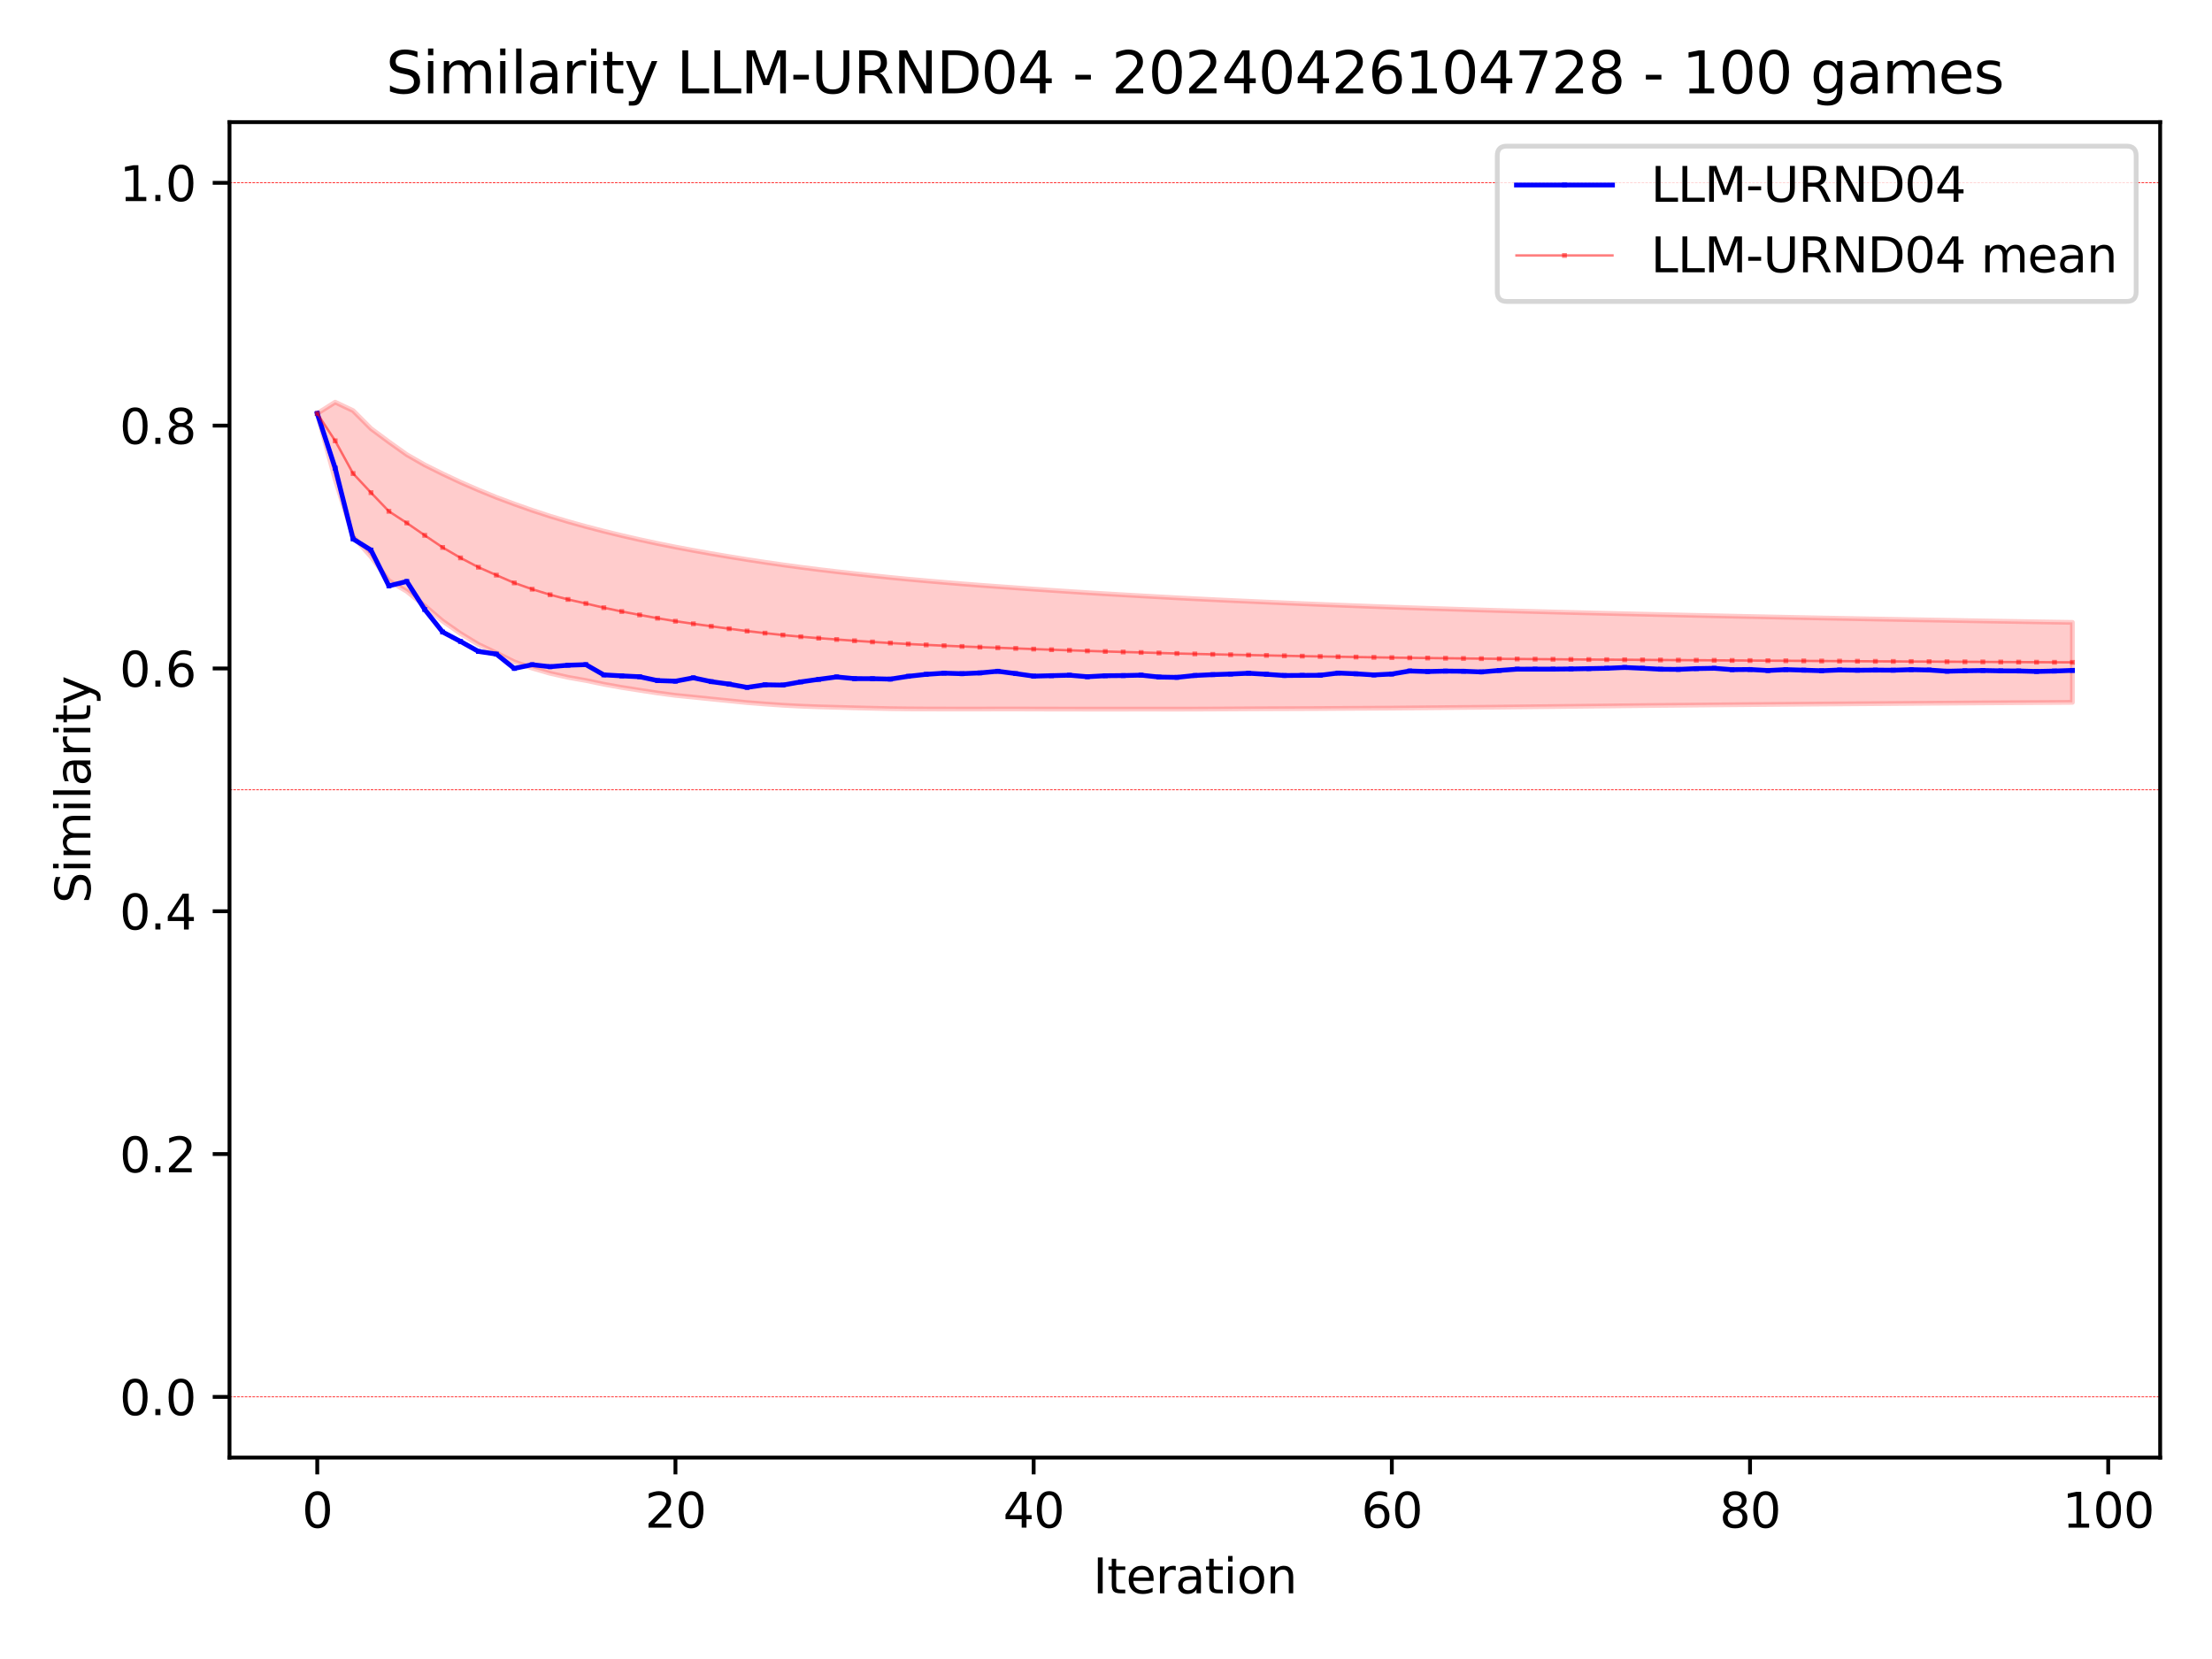 <?xml version="1.0" encoding="utf-8" standalone="no"?>
<!DOCTYPE svg PUBLIC "-//W3C//DTD SVG 1.1//EN"
  "http://www.w3.org/Graphics/SVG/1.1/DTD/svg11.dtd">
<svg xmlns:xlink="http://www.w3.org/1999/xlink" width="460.8pt" height="345.6pt" viewBox="0 0 460.8 345.6" xmlns="http://www.w3.org/2000/svg" version="1.1">
 <defs>
  <style type="text/css">*{stroke-linejoin: round; stroke-linecap: butt}</style>
 </defs>
 <g id="figure_1">
  <g id="patch_1">
   <path d="M 0 345.6 
L 460.8 345.6 
L 460.8 0 
L 0 0 
z
" style="fill: #ffffff"/>
  </g>
  <g id="axes_1">
   <g id="patch_2">
    <path d="M 47.81 303.64 
L 450 303.64 
L 450 25.44 
L 47.81 25.44 
z
" style="fill: #ffffff"/>
   </g>
   <g id="PolyCollection_1">
    <defs>
     <path id="m4ea07ba6bd" d="M 66.091 -259.462 
L 66.091 -259.462 
L 69.822 -261.819 
L 73.553 -260.06 
L 77.284 -256.313 
L 81.015 -253.542 
L 84.746 -250.89 
L 88.477 -248.751 
L 92.208 -246.898 
L 95.938 -245.147 
L 99.669 -243.524 
L 103.4 -241.999 
L 107.131 -240.612 
L 110.862 -239.295 
L 114.593 -238.076 
L 118.324 -236.951 
L 122.055 -235.915 
L 125.786 -234.945 
L 129.517 -234.038 
L 133.247 -233.189 
L 136.978 -232.39 
L 140.709 -231.639 
L 144.44 -230.939 
L 148.171 -230.273 
L 151.902 -229.641 
L 155.633 -229.038 
L 159.364 -228.471 
L 163.095 -227.932 
L 166.825 -227.428 
L 170.556 -226.957 
L 174.287 -226.516 
L 178.018 -226.093 
L 181.749 -225.689 
L 185.48 -225.304 
L 189.211 -224.944 
L 192.942 -224.606 
L 196.673 -224.287 
L 200.403 -223.98 
L 204.134 -223.688 
L 207.865 -223.414 
L 211.596 -223.144 
L 215.327 -222.877 
L 219.058 -222.621 
L 222.789 -222.376 
L 226.52 -222.136 
L 230.251 -221.907 
L 233.981 -221.687 
L 237.712 -221.475 
L 241.443 -221.266 
L 245.174 -221.062 
L 248.905 -220.87 
L 252.636 -220.686 
L 256.367 -220.509 
L 260.098 -220.34 
L 263.829 -220.173 
L 267.559 -220.008 
L 271.29 -219.848 
L 275.021 -219.693 
L 278.752 -219.547 
L 282.483 -219.404 
L 286.214 -219.262 
L 289.945 -219.125 
L 293.676 -219 
L 297.407 -218.876 
L 301.137 -218.757 
L 304.868 -218.64 
L 308.599 -218.525 
L 312.33 -218.415 
L 316.061 -218.312 
L 319.792 -218.211 
L 323.523 -218.112 
L 327.254 -218.016 
L 330.985 -217.923 
L 334.715 -217.832 
L 338.446 -217.746 
L 342.177 -217.659 
L 345.908 -217.573 
L 349.639 -217.488 
L 353.37 -217.406 
L 357.101 -217.326 
L 360.832 -217.246 
L 364.563 -217.167 
L 368.293 -217.088 
L 372.024 -217.012 
L 375.755 -216.936 
L 379.486 -216.861 
L 383.217 -216.789 
L 386.948 -216.717 
L 390.679 -216.647 
L 394.41 -216.579 
L 398.141 -216.512 
L 401.872 -216.446 
L 405.602 -216.379 
L 409.333 -216.314 
L 413.064 -216.25 
L 416.795 -216.187 
L 420.526 -216.125 
L 424.257 -216.063 
L 427.988 -216.003 
L 431.719 -215.945 
L 431.719 -199.291 
L 431.719 -199.291 
L 427.988 -199.267 
L 424.257 -199.244 
L 420.526 -199.222 
L 416.795 -199.199 
L 413.064 -199.176 
L 409.333 -199.151 
L 405.602 -199.126 
L 401.872 -199.103 
L 398.141 -199.076 
L 394.41 -199.047 
L 390.679 -199.02 
L 386.948 -198.992 
L 383.217 -198.964 
L 379.486 -198.936 
L 375.755 -198.909 
L 372.024 -198.88 
L 368.293 -198.849 
L 364.563 -198.82 
L 360.832 -198.788 
L 357.101 -198.756 
L 353.37 -198.719 
L 349.639 -198.682 
L 345.908 -198.648 
L 342.177 -198.612 
L 338.446 -198.573 
L 334.715 -198.531 
L 330.985 -198.49 
L 327.254 -198.451 
L 323.523 -198.411 
L 319.792 -198.372 
L 316.061 -198.332 
L 312.33 -198.292 
L 308.599 -198.256 
L 304.868 -198.226 
L 301.137 -198.192 
L 297.407 -198.158 
L 293.676 -198.125 
L 289.945 -198.089 
L 286.214 -198.067 
L 282.483 -198.049 
L 278.752 -198.026 
L 275.021 -198 
L 271.29 -197.984 
L 267.559 -197.97 
L 263.829 -197.957 
L 260.098 -197.939 
L 256.367 -197.915 
L 252.636 -197.896 
L 248.905 -197.881 
L 245.174 -197.872 
L 241.443 -197.876 
L 237.712 -197.88 
L 233.981 -197.874 
L 230.251 -197.872 
L 226.52 -197.873 
L 222.789 -197.883 
L 219.058 -197.885 
L 215.327 -197.893 
L 211.596 -197.908 
L 207.865 -197.907 
L 204.134 -197.89 
L 200.403 -197.889 
L 196.673 -197.897 
L 192.942 -197.905 
L 189.211 -197.928 
L 185.48 -197.976 
L 181.749 -198.06 
L 178.018 -198.15 
L 174.287 -198.253 
L 170.556 -198.35 
L 166.825 -198.491 
L 163.095 -198.684 
L 159.364 -198.947 
L 155.633 -199.241 
L 151.902 -199.616 
L 148.171 -199.988 
L 144.44 -200.37 
L 140.709 -200.742 
L 136.978 -201.24 
L 133.247 -201.808 
L 129.517 -202.391 
L 125.786 -203.062 
L 122.055 -203.84 
L 118.324 -204.502 
L 114.593 -205.335 
L 110.862 -206.422 
L 107.131 -207.727 
L 103.4 -209.58 
L 99.669 -211.345 
L 95.938 -213.62 
L 92.208 -216.222 
L 88.477 -219.403 
L 84.746 -222.412 
L 81.015 -224.63 
L 77.284 -229.627 
L 73.553 -233.854 
L 69.822 -245.724 
L 66.091 -259.462 
z
" style="stroke: #ff0000; stroke-opacity: 0.2"/>
    </defs>
    <g clip-path="url(#pe55acd01ea)">
     <use xlink:href="#m4ea07ba6bd" x="0" y="345.6" style="fill: #ff0000; fill-opacity: 0.2; stroke: #ff0000; stroke-opacity: 0.2"/>
    </g>
   </g>
   <g id="matplotlib.axis_1">
    <g id="xtick_1">
     <g id="line2d_1">
      <defs>
       <path id="mbb04d477bc" d="M 0 0 
L 0 3.5 
" style="stroke: #000000; stroke-width: 0.8"/>
      </defs>
      <g>
       <use xlink:href="#mbb04d477bc" x="66.091" y="303.64" style="stroke: #000000; stroke-width: 0.8"/>
      </g>
     </g>
     <g id="text_1">
      <!-- 0 -->
      <g transform="translate(62.91 318.238) scale(0.1 -0.1)">
       <defs>
        <path id="DejaVuSans-30" d="M 2034 4250 
Q 1547 4250 1301 3770 
Q 1056 3291 1056 2328 
Q 1056 1369 1301 889 
Q 1547 409 2034 409 
Q 2525 409 2770 889 
Q 3016 1369 3016 2328 
Q 3016 3291 2770 3770 
Q 2525 4250 2034 4250 
z
M 2034 4750 
Q 2819 4750 3233 4129 
Q 3647 3509 3647 2328 
Q 3647 1150 3233 529 
Q 2819 -91 2034 -91 
Q 1250 -91 836 529 
Q 422 1150 422 2328 
Q 422 3509 836 4129 
Q 1250 4750 2034 4750 
z
" transform="scale(0.016)"/>
       </defs>
       <use xlink:href="#DejaVuSans-30"/>
      </g>
     </g>
    </g>
    <g id="xtick_2">
     <g id="line2d_2">
      <g>
       <use xlink:href="#mbb04d477bc" x="140.709" y="303.64" style="stroke: #000000; stroke-width: 0.8"/>
      </g>
     </g>
     <g id="text_2">
      <!-- 20 -->
      <g transform="translate(134.347 318.238) scale(0.1 -0.1)">
       <defs>
        <path id="DejaVuSans-32" d="M 1228 531 
L 3431 531 
L 3431 0 
L 469 0 
L 469 531 
Q 828 903 1448 1529 
Q 2069 2156 2228 2338 
Q 2531 2678 2651 2914 
Q 2772 3150 2772 3378 
Q 2772 3750 2511 3984 
Q 2250 4219 1831 4219 
Q 1534 4219 1204 4116 
Q 875 4013 500 3803 
L 500 4441 
Q 881 4594 1212 4672 
Q 1544 4750 1819 4750 
Q 2544 4750 2975 4387 
Q 3406 4025 3406 3419 
Q 3406 3131 3298 2873 
Q 3191 2616 2906 2266 
Q 2828 2175 2409 1742 
Q 1991 1309 1228 531 
z
" transform="scale(0.016)"/>
       </defs>
       <use xlink:href="#DejaVuSans-32"/>
       <use xlink:href="#DejaVuSans-30" x="63.623"/>
      </g>
     </g>
    </g>
    <g id="xtick_3">
     <g id="line2d_3">
      <g>
       <use xlink:href="#mbb04d477bc" x="215.327" y="303.64" style="stroke: #000000; stroke-width: 0.8"/>
      </g>
     </g>
     <g id="text_3">
      <!-- 40 -->
      <g transform="translate(208.964 318.238) scale(0.1 -0.1)">
       <defs>
        <path id="DejaVuSans-34" d="M 2419 4116 
L 825 1625 
L 2419 1625 
L 2419 4116 
z
M 2253 4666 
L 3047 4666 
L 3047 1625 
L 3713 1625 
L 3713 1100 
L 3047 1100 
L 3047 0 
L 2419 0 
L 2419 1100 
L 313 1100 
L 313 1709 
L 2253 4666 
z
" transform="scale(0.016)"/>
       </defs>
       <use xlink:href="#DejaVuSans-34"/>
       <use xlink:href="#DejaVuSans-30" x="63.623"/>
      </g>
     </g>
    </g>
    <g id="xtick_4">
     <g id="line2d_4">
      <g>
       <use xlink:href="#mbb04d477bc" x="289.945" y="303.64" style="stroke: #000000; stroke-width: 0.8"/>
      </g>
     </g>
     <g id="text_4">
      <!-- 60 -->
      <g transform="translate(283.582 318.238) scale(0.1 -0.1)">
       <defs>
        <path id="DejaVuSans-36" d="M 2113 2584 
Q 1688 2584 1439 2293 
Q 1191 2003 1191 1497 
Q 1191 994 1439 701 
Q 1688 409 2113 409 
Q 2538 409 2786 701 
Q 3034 994 3034 1497 
Q 3034 2003 2786 2293 
Q 2538 2584 2113 2584 
z
M 3366 4563 
L 3366 3988 
Q 3128 4100 2886 4159 
Q 2644 4219 2406 4219 
Q 1781 4219 1451 3797 
Q 1122 3375 1075 2522 
Q 1259 2794 1537 2939 
Q 1816 3084 2150 3084 
Q 2853 3084 3261 2657 
Q 3669 2231 3669 1497 
Q 3669 778 3244 343 
Q 2819 -91 2113 -91 
Q 1303 -91 875 529 
Q 447 1150 447 2328 
Q 447 3434 972 4092 
Q 1497 4750 2381 4750 
Q 2619 4750 2861 4703 
Q 3103 4656 3366 4563 
z
" transform="scale(0.016)"/>
       </defs>
       <use xlink:href="#DejaVuSans-36"/>
       <use xlink:href="#DejaVuSans-30" x="63.623"/>
      </g>
     </g>
    </g>
    <g id="xtick_5">
     <g id="line2d_5">
      <g>
       <use xlink:href="#mbb04d477bc" x="364.563" y="303.64" style="stroke: #000000; stroke-width: 0.8"/>
      </g>
     </g>
     <g id="text_5">
      <!-- 80 -->
      <g transform="translate(358.2 318.238) scale(0.1 -0.1)">
       <defs>
        <path id="DejaVuSans-38" d="M 2034 2216 
Q 1584 2216 1326 1975 
Q 1069 1734 1069 1313 
Q 1069 891 1326 650 
Q 1584 409 2034 409 
Q 2484 409 2743 651 
Q 3003 894 3003 1313 
Q 3003 1734 2745 1975 
Q 2488 2216 2034 2216 
z
M 1403 2484 
Q 997 2584 770 2862 
Q 544 3141 544 3541 
Q 544 4100 942 4425 
Q 1341 4750 2034 4750 
Q 2731 4750 3128 4425 
Q 3525 4100 3525 3541 
Q 3525 3141 3298 2862 
Q 3072 2584 2669 2484 
Q 3125 2378 3379 2068 
Q 3634 1759 3634 1313 
Q 3634 634 3220 271 
Q 2806 -91 2034 -91 
Q 1263 -91 848 271 
Q 434 634 434 1313 
Q 434 1759 690 2068 
Q 947 2378 1403 2484 
z
M 1172 3481 
Q 1172 3119 1398 2916 
Q 1625 2713 2034 2713 
Q 2441 2713 2670 2916 
Q 2900 3119 2900 3481 
Q 2900 3844 2670 4047 
Q 2441 4250 2034 4250 
Q 1625 4250 1398 4047 
Q 1172 3844 1172 3481 
z
" transform="scale(0.016)"/>
       </defs>
       <use xlink:href="#DejaVuSans-38"/>
       <use xlink:href="#DejaVuSans-30" x="63.623"/>
      </g>
     </g>
    </g>
    <g id="xtick_6">
     <g id="line2d_6">
      <g>
       <use xlink:href="#mbb04d477bc" x="439.18" y="303.64" style="stroke: #000000; stroke-width: 0.8"/>
      </g>
     </g>
     <g id="text_6">
      <!-- 100 -->
      <g transform="translate(429.637 318.238) scale(0.1 -0.1)">
       <defs>
        <path id="DejaVuSans-31" d="M 794 531 
L 1825 531 
L 1825 4091 
L 703 3866 
L 703 4441 
L 1819 4666 
L 2450 4666 
L 2450 531 
L 3481 531 
L 3481 0 
L 794 0 
L 794 531 
z
" transform="scale(0.016)"/>
       </defs>
       <use xlink:href="#DejaVuSans-31"/>
       <use xlink:href="#DejaVuSans-30" x="63.623"/>
       <use xlink:href="#DejaVuSans-30" x="127.246"/>
      </g>
     </g>
    </g>
    <g id="text_7">
     <!-- Iteration -->
     <g transform="translate(227.696 331.917) scale(0.1 -0.1)">
      <defs>
       <path id="DejaVuSans-49" d="M 628 4666 
L 1259 4666 
L 1259 0 
L 628 0 
L 628 4666 
z
" transform="scale(0.016)"/>
       <path id="DejaVuSans-74" d="M 1172 4494 
L 1172 3500 
L 2356 3500 
L 2356 3053 
L 1172 3053 
L 1172 1153 
Q 1172 725 1289 603 
Q 1406 481 1766 481 
L 2356 481 
L 2356 0 
L 1766 0 
Q 1100 0 847 248 
Q 594 497 594 1153 
L 594 3053 
L 172 3053 
L 172 3500 
L 594 3500 
L 594 4494 
L 1172 4494 
z
" transform="scale(0.016)"/>
       <path id="DejaVuSans-65" d="M 3597 1894 
L 3597 1613 
L 953 1613 
Q 991 1019 1311 708 
Q 1631 397 2203 397 
Q 2534 397 2845 478 
Q 3156 559 3463 722 
L 3463 178 
Q 3153 47 2828 -22 
Q 2503 -91 2169 -91 
Q 1331 -91 842 396 
Q 353 884 353 1716 
Q 353 2575 817 3079 
Q 1281 3584 2069 3584 
Q 2775 3584 3186 3129 
Q 3597 2675 3597 1894 
z
M 3022 2063 
Q 3016 2534 2758 2815 
Q 2500 3097 2075 3097 
Q 1594 3097 1305 2825 
Q 1016 2553 972 2059 
L 3022 2063 
z
" transform="scale(0.016)"/>
       <path id="DejaVuSans-72" d="M 2631 2963 
Q 2534 3019 2420 3045 
Q 2306 3072 2169 3072 
Q 1681 3072 1420 2755 
Q 1159 2438 1159 1844 
L 1159 0 
L 581 0 
L 581 3500 
L 1159 3500 
L 1159 2956 
Q 1341 3275 1631 3429 
Q 1922 3584 2338 3584 
Q 2397 3584 2469 3576 
Q 2541 3569 2628 3553 
L 2631 2963 
z
" transform="scale(0.016)"/>
       <path id="DejaVuSans-61" d="M 2194 1759 
Q 1497 1759 1228 1600 
Q 959 1441 959 1056 
Q 959 750 1161 570 
Q 1363 391 1709 391 
Q 2188 391 2477 730 
Q 2766 1069 2766 1631 
L 2766 1759 
L 2194 1759 
z
M 3341 1997 
L 3341 0 
L 2766 0 
L 2766 531 
Q 2569 213 2275 61 
Q 1981 -91 1556 -91 
Q 1019 -91 701 211 
Q 384 513 384 1019 
Q 384 1609 779 1909 
Q 1175 2209 1959 2209 
L 2766 2209 
L 2766 2266 
Q 2766 2663 2505 2880 
Q 2244 3097 1772 3097 
Q 1472 3097 1187 3025 
Q 903 2953 641 2809 
L 641 3341 
Q 956 3463 1253 3523 
Q 1550 3584 1831 3584 
Q 2591 3584 2966 3190 
Q 3341 2797 3341 1997 
z
" transform="scale(0.016)"/>
       <path id="DejaVuSans-69" d="M 603 3500 
L 1178 3500 
L 1178 0 
L 603 0 
L 603 3500 
z
M 603 4863 
L 1178 4863 
L 1178 4134 
L 603 4134 
L 603 4863 
z
" transform="scale(0.016)"/>
       <path id="DejaVuSans-6f" d="M 1959 3097 
Q 1497 3097 1228 2736 
Q 959 2375 959 1747 
Q 959 1119 1226 758 
Q 1494 397 1959 397 
Q 2419 397 2687 759 
Q 2956 1122 2956 1747 
Q 2956 2369 2687 2733 
Q 2419 3097 1959 3097 
z
M 1959 3584 
Q 2709 3584 3137 3096 
Q 3566 2609 3566 1747 
Q 3566 888 3137 398 
Q 2709 -91 1959 -91 
Q 1206 -91 779 398 
Q 353 888 353 1747 
Q 353 2609 779 3096 
Q 1206 3584 1959 3584 
z
" transform="scale(0.016)"/>
       <path id="DejaVuSans-6e" d="M 3513 2113 
L 3513 0 
L 2938 0 
L 2938 2094 
Q 2938 2591 2744 2837 
Q 2550 3084 2163 3084 
Q 1697 3084 1428 2787 
Q 1159 2491 1159 1978 
L 1159 0 
L 581 0 
L 581 3500 
L 1159 3500 
L 1159 2956 
Q 1366 3272 1645 3428 
Q 1925 3584 2291 3584 
Q 2894 3584 3203 3211 
Q 3513 2838 3513 2113 
z
" transform="scale(0.016)"/>
      </defs>
      <use xlink:href="#DejaVuSans-49"/>
      <use xlink:href="#DejaVuSans-74" x="29.492"/>
      <use xlink:href="#DejaVuSans-65" x="68.701"/>
      <use xlink:href="#DejaVuSans-72" x="130.225"/>
      <use xlink:href="#DejaVuSans-61" x="171.338"/>
      <use xlink:href="#DejaVuSans-74" x="232.617"/>
      <use xlink:href="#DejaVuSans-69" x="271.826"/>
      <use xlink:href="#DejaVuSans-6f" x="299.609"/>
      <use xlink:href="#DejaVuSans-6e" x="360.791"/>
     </g>
    </g>
   </g>
   <g id="matplotlib.axis_2">
    <g id="ytick_1">
     <g id="line2d_7">
      <defs>
       <path id="m576b617d53" d="M 0 0 
L -3.5 0 
" style="stroke: #000000; stroke-width: 0.8"/>
      </defs>
      <g>
       <use xlink:href="#m576b617d53" x="47.81" y="290.995" style="stroke: #000000; stroke-width: 0.8"/>
      </g>
     </g>
     <g id="text_8">
      <!-- 0.0 -->
      <g transform="translate(24.907 294.794) scale(0.1 -0.1)">
       <defs>
        <path id="DejaVuSans-2e" d="M 684 794 
L 1344 794 
L 1344 0 
L 684 0 
L 684 794 
z
" transform="scale(0.016)"/>
       </defs>
       <use xlink:href="#DejaVuSans-30"/>
       <use xlink:href="#DejaVuSans-2e" x="63.623"/>
       <use xlink:href="#DejaVuSans-30" x="95.41"/>
      </g>
     </g>
    </g>
    <g id="ytick_2">
     <g id="line2d_8">
      <g>
       <use xlink:href="#m576b617d53" x="47.81" y="240.413" style="stroke: #000000; stroke-width: 0.8"/>
      </g>
     </g>
     <g id="text_9">
      <!-- 0.2 -->
      <g transform="translate(24.907 244.212) scale(0.1 -0.1)">
       <use xlink:href="#DejaVuSans-30"/>
       <use xlink:href="#DejaVuSans-2e" x="63.623"/>
       <use xlink:href="#DejaVuSans-32" x="95.41"/>
      </g>
     </g>
    </g>
    <g id="ytick_3">
     <g id="line2d_9">
      <g>
       <use xlink:href="#m576b617d53" x="47.81" y="189.831" style="stroke: #000000; stroke-width: 0.8"/>
      </g>
     </g>
     <g id="text_10">
      <!-- 0.4 -->
      <g transform="translate(24.907 193.63) scale(0.1 -0.1)">
       <use xlink:href="#DejaVuSans-30"/>
       <use xlink:href="#DejaVuSans-2e" x="63.623"/>
       <use xlink:href="#DejaVuSans-34" x="95.41"/>
      </g>
     </g>
    </g>
    <g id="ytick_4">
     <g id="line2d_10">
      <g>
       <use xlink:href="#m576b617d53" x="47.81" y="139.249" style="stroke: #000000; stroke-width: 0.8"/>
      </g>
     </g>
     <g id="text_11">
      <!-- 0.6 -->
      <g transform="translate(24.907 143.048) scale(0.1 -0.1)">
       <use xlink:href="#DejaVuSans-30"/>
       <use xlink:href="#DejaVuSans-2e" x="63.623"/>
       <use xlink:href="#DejaVuSans-36" x="95.41"/>
      </g>
     </g>
    </g>
    <g id="ytick_5">
     <g id="line2d_11">
      <g>
       <use xlink:href="#m576b617d53" x="47.81" y="88.667" style="stroke: #000000; stroke-width: 0.8"/>
      </g>
     </g>
     <g id="text_12">
      <!-- 0.8 -->
      <g transform="translate(24.907 92.466) scale(0.1 -0.1)">
       <use xlink:href="#DejaVuSans-30"/>
       <use xlink:href="#DejaVuSans-2e" x="63.623"/>
       <use xlink:href="#DejaVuSans-38" x="95.41"/>
      </g>
     </g>
    </g>
    <g id="ytick_6">
     <g id="line2d_12">
      <g>
       <use xlink:href="#m576b617d53" x="47.81" y="38.085" style="stroke: #000000; stroke-width: 0.8"/>
      </g>
     </g>
     <g id="text_13">
      <!-- 1.0 -->
      <g transform="translate(24.907 41.885) scale(0.1 -0.1)">
       <use xlink:href="#DejaVuSans-31"/>
       <use xlink:href="#DejaVuSans-2e" x="63.623"/>
       <use xlink:href="#DejaVuSans-30" x="95.41"/>
      </g>
     </g>
    </g>
    <g id="text_14">
     <!-- Similarity -->
     <g transform="translate(18.827 188.18) rotate(-90) scale(0.1 -0.1)">
      <defs>
       <path id="DejaVuSans-53" d="M 3425 4513 
L 3425 3897 
Q 3066 4069 2747 4153 
Q 2428 4238 2131 4238 
Q 1616 4238 1336 4038 
Q 1056 3838 1056 3469 
Q 1056 3159 1242 3001 
Q 1428 2844 1947 2747 
L 2328 2669 
Q 3034 2534 3370 2195 
Q 3706 1856 3706 1288 
Q 3706 609 3251 259 
Q 2797 -91 1919 -91 
Q 1588 -91 1214 -16 
Q 841 59 441 206 
L 441 856 
Q 825 641 1194 531 
Q 1563 422 1919 422 
Q 2459 422 2753 634 
Q 3047 847 3047 1241 
Q 3047 1584 2836 1778 
Q 2625 1972 2144 2069 
L 1759 2144 
Q 1053 2284 737 2584 
Q 422 2884 422 3419 
Q 422 4038 858 4394 
Q 1294 4750 2059 4750 
Q 2388 4750 2728 4690 
Q 3069 4631 3425 4513 
z
" transform="scale(0.016)"/>
       <path id="DejaVuSans-6d" d="M 3328 2828 
Q 3544 3216 3844 3400 
Q 4144 3584 4550 3584 
Q 5097 3584 5394 3201 
Q 5691 2819 5691 2113 
L 5691 0 
L 5113 0 
L 5113 2094 
Q 5113 2597 4934 2840 
Q 4756 3084 4391 3084 
Q 3944 3084 3684 2787 
Q 3425 2491 3425 1978 
L 3425 0 
L 2847 0 
L 2847 2094 
Q 2847 2600 2669 2842 
Q 2491 3084 2119 3084 
Q 1678 3084 1418 2786 
Q 1159 2488 1159 1978 
L 1159 0 
L 581 0 
L 581 3500 
L 1159 3500 
L 1159 2956 
Q 1356 3278 1631 3431 
Q 1906 3584 2284 3584 
Q 2666 3584 2933 3390 
Q 3200 3197 3328 2828 
z
" transform="scale(0.016)"/>
       <path id="DejaVuSans-6c" d="M 603 4863 
L 1178 4863 
L 1178 0 
L 603 0 
L 603 4863 
z
" transform="scale(0.016)"/>
       <path id="DejaVuSans-79" d="M 2059 -325 
Q 1816 -950 1584 -1140 
Q 1353 -1331 966 -1331 
L 506 -1331 
L 506 -850 
L 844 -850 
Q 1081 -850 1212 -737 
Q 1344 -625 1503 -206 
L 1606 56 
L 191 3500 
L 800 3500 
L 1894 763 
L 2988 3500 
L 3597 3500 
L 2059 -325 
z
" transform="scale(0.016)"/>
      </defs>
      <use xlink:href="#DejaVuSans-53"/>
      <use xlink:href="#DejaVuSans-69" x="63.477"/>
      <use xlink:href="#DejaVuSans-6d" x="91.26"/>
      <use xlink:href="#DejaVuSans-69" x="188.672"/>
      <use xlink:href="#DejaVuSans-6c" x="216.455"/>
      <use xlink:href="#DejaVuSans-61" x="244.238"/>
      <use xlink:href="#DejaVuSans-72" x="305.518"/>
      <use xlink:href="#DejaVuSans-69" x="346.631"/>
      <use xlink:href="#DejaVuSans-74" x="374.414"/>
      <use xlink:href="#DejaVuSans-79" x="413.623"/>
     </g>
    </g>
   </g>
   <g id="line2d_13">
    <path d="M 66.091 86.138 
L 69.822 97.519 
L 73.553 112.272 
L 77.284 114.59 
L 81.015 122.051 
L 84.746 121.124 
L 88.477 126.965 
L 92.208 131.662 
L 95.938 133.629 
L 99.669 135.708 
L 103.4 136.26 
L 107.131 139.249 
L 110.862 138.471 
L 114.593 138.888 
L 118.324 138.575 
L 122.055 138.459 
L 125.786 140.588 
L 129.517 140.795 
L 133.247 140.98 
L 136.978 141.778 
L 140.709 141.899 
L 144.44 141.203 
L 148.171 141.998 
L 151.902 142.516 
L 155.633 143.194 
L 159.364 142.654 
L 163.095 142.715 
L 166.825 142.049 
L 170.556 141.517 
L 174.287 141.019 
L 178.018 141.37 
L 181.749 141.383 
L 185.48 141.472 
L 189.211 140.886 
L 192.942 140.478 
L 196.673 140.233 
L 200.403 140.343 
L 204.134 140.181 
L 207.865 139.833 
L 211.596 140.324 
L 215.327 140.853 
L 219.058 140.755 
L 222.789 140.661 
L 226.52 140.973 
L 230.251 140.767 
L 233.981 140.734 
L 237.712 140.648 
L 241.443 141.041 
L 245.174 141.107 
L 248.905 140.716 
L 252.636 140.538 
L 256.367 140.416 
L 260.098 140.251 
L 263.829 140.467 
L 267.559 140.721 
L 271.29 140.694 
L 275.021 140.669 
L 278.752 140.208 
L 282.483 140.364 
L 286.214 140.598 
L 289.945 140.41 
L 293.676 139.779 
L 297.407 139.891 
L 301.137 139.802 
L 304.868 139.833 
L 308.599 139.977 
L 312.33 139.664 
L 316.061 139.398 
L 319.792 139.396 
L 323.523 139.394 
L 327.254 139.356 
L 330.985 139.284 
L 334.715 139.214 
L 338.446 139.044 
L 342.177 139.215 
L 345.908 139.415 
L 349.639 139.446 
L 353.37 139.282 
L 357.101 139.217 
L 360.832 139.502 
L 364.563 139.468 
L 368.293 139.681 
L 372.024 139.493 
L 375.755 139.61 
L 379.486 139.725 
L 383.217 139.573 
L 386.948 139.627 
L 390.679 139.594 
L 394.41 139.619 
L 398.141 139.502 
L 401.872 139.583 
L 405.602 139.826 
L 409.333 139.739 
L 413.064 139.68 
L 416.795 139.755 
L 420.526 139.776 
L 424.257 139.875 
L 427.988 139.791 
L 431.719 139.658 
" clip-path="url(#pe55acd01ea)" style="fill: none; stroke: #0000ff; stroke-linecap: square"/>
    <defs>
     <path id="md1c4b67001" d="M -0.5 0.5 
L 0.5 0.5 
L 0.5 -0.5 
L -0.5 -0.5 
z
"/>
    </defs>
    <g clip-path="url(#pe55acd01ea)">
     <use xlink:href="#md1c4b67001" x="66.091" y="86.138" style="fill: #0000ff"/>
     <use xlink:href="#md1c4b67001" x="69.822" y="97.519" style="fill: #0000ff"/>
     <use xlink:href="#md1c4b67001" x="73.553" y="112.272" style="fill: #0000ff"/>
     <use xlink:href="#md1c4b67001" x="77.284" y="114.59" style="fill: #0000ff"/>
     <use xlink:href="#md1c4b67001" x="81.015" y="122.051" style="fill: #0000ff"/>
     <use xlink:href="#md1c4b67001" x="84.746" y="121.124" style="fill: #0000ff"/>
     <use xlink:href="#md1c4b67001" x="88.477" y="126.965" style="fill: #0000ff"/>
     <use xlink:href="#md1c4b67001" x="92.208" y="131.662" style="fill: #0000ff"/>
     <use xlink:href="#md1c4b67001" x="95.938" y="133.629" style="fill: #0000ff"/>
     <use xlink:href="#md1c4b67001" x="99.669" y="135.708" style="fill: #0000ff"/>
     <use xlink:href="#md1c4b67001" x="103.4" y="136.26" style="fill: #0000ff"/>
     <use xlink:href="#md1c4b67001" x="107.131" y="139.249" style="fill: #0000ff"/>
     <use xlink:href="#md1c4b67001" x="110.862" y="138.471" style="fill: #0000ff"/>
     <use xlink:href="#md1c4b67001" x="114.593" y="138.888" style="fill: #0000ff"/>
     <use xlink:href="#md1c4b67001" x="118.324" y="138.575" style="fill: #0000ff"/>
     <use xlink:href="#md1c4b67001" x="122.055" y="138.459" style="fill: #0000ff"/>
     <use xlink:href="#md1c4b67001" x="125.786" y="140.588" style="fill: #0000ff"/>
     <use xlink:href="#md1c4b67001" x="129.517" y="140.795" style="fill: #0000ff"/>
     <use xlink:href="#md1c4b67001" x="133.247" y="140.98" style="fill: #0000ff"/>
     <use xlink:href="#md1c4b67001" x="136.978" y="141.778" style="fill: #0000ff"/>
     <use xlink:href="#md1c4b67001" x="140.709" y="141.899" style="fill: #0000ff"/>
     <use xlink:href="#md1c4b67001" x="144.44" y="141.203" style="fill: #0000ff"/>
     <use xlink:href="#md1c4b67001" x="148.171" y="141.998" style="fill: #0000ff"/>
     <use xlink:href="#md1c4b67001" x="151.902" y="142.516" style="fill: #0000ff"/>
     <use xlink:href="#md1c4b67001" x="155.633" y="143.194" style="fill: #0000ff"/>
     <use xlink:href="#md1c4b67001" x="159.364" y="142.654" style="fill: #0000ff"/>
     <use xlink:href="#md1c4b67001" x="163.095" y="142.715" style="fill: #0000ff"/>
     <use xlink:href="#md1c4b67001" x="166.825" y="142.049" style="fill: #0000ff"/>
     <use xlink:href="#md1c4b67001" x="170.556" y="141.517" style="fill: #0000ff"/>
     <use xlink:href="#md1c4b67001" x="174.287" y="141.019" style="fill: #0000ff"/>
     <use xlink:href="#md1c4b67001" x="178.018" y="141.37" style="fill: #0000ff"/>
     <use xlink:href="#md1c4b67001" x="181.749" y="141.383" style="fill: #0000ff"/>
     <use xlink:href="#md1c4b67001" x="185.48" y="141.472" style="fill: #0000ff"/>
     <use xlink:href="#md1c4b67001" x="189.211" y="140.886" style="fill: #0000ff"/>
     <use xlink:href="#md1c4b67001" x="192.942" y="140.478" style="fill: #0000ff"/>
     <use xlink:href="#md1c4b67001" x="196.673" y="140.233" style="fill: #0000ff"/>
     <use xlink:href="#md1c4b67001" x="200.403" y="140.343" style="fill: #0000ff"/>
     <use xlink:href="#md1c4b67001" x="204.134" y="140.181" style="fill: #0000ff"/>
     <use xlink:href="#md1c4b67001" x="207.865" y="139.833" style="fill: #0000ff"/>
     <use xlink:href="#md1c4b67001" x="211.596" y="140.324" style="fill: #0000ff"/>
     <use xlink:href="#md1c4b67001" x="215.327" y="140.853" style="fill: #0000ff"/>
     <use xlink:href="#md1c4b67001" x="219.058" y="140.755" style="fill: #0000ff"/>
     <use xlink:href="#md1c4b67001" x="222.789" y="140.661" style="fill: #0000ff"/>
     <use xlink:href="#md1c4b67001" x="226.52" y="140.973" style="fill: #0000ff"/>
     <use xlink:href="#md1c4b67001" x="230.251" y="140.767" style="fill: #0000ff"/>
     <use xlink:href="#md1c4b67001" x="233.981" y="140.734" style="fill: #0000ff"/>
     <use xlink:href="#md1c4b67001" x="237.712" y="140.648" style="fill: #0000ff"/>
     <use xlink:href="#md1c4b67001" x="241.443" y="141.041" style="fill: #0000ff"/>
     <use xlink:href="#md1c4b67001" x="245.174" y="141.107" style="fill: #0000ff"/>
     <use xlink:href="#md1c4b67001" x="248.905" y="140.716" style="fill: #0000ff"/>
     <use xlink:href="#md1c4b67001" x="252.636" y="140.538" style="fill: #0000ff"/>
     <use xlink:href="#md1c4b67001" x="256.367" y="140.416" style="fill: #0000ff"/>
     <use xlink:href="#md1c4b67001" x="260.098" y="140.251" style="fill: #0000ff"/>
     <use xlink:href="#md1c4b67001" x="263.829" y="140.467" style="fill: #0000ff"/>
     <use xlink:href="#md1c4b67001" x="267.559" y="140.721" style="fill: #0000ff"/>
     <use xlink:href="#md1c4b67001" x="271.29" y="140.694" style="fill: #0000ff"/>
     <use xlink:href="#md1c4b67001" x="275.021" y="140.669" style="fill: #0000ff"/>
     <use xlink:href="#md1c4b67001" x="278.752" y="140.208" style="fill: #0000ff"/>
     <use xlink:href="#md1c4b67001" x="282.483" y="140.364" style="fill: #0000ff"/>
     <use xlink:href="#md1c4b67001" x="286.214" y="140.598" style="fill: #0000ff"/>
     <use xlink:href="#md1c4b67001" x="289.945" y="140.41" style="fill: #0000ff"/>
     <use xlink:href="#md1c4b67001" x="293.676" y="139.779" style="fill: #0000ff"/>
     <use xlink:href="#md1c4b67001" x="297.407" y="139.891" style="fill: #0000ff"/>
     <use xlink:href="#md1c4b67001" x="301.137" y="139.802" style="fill: #0000ff"/>
     <use xlink:href="#md1c4b67001" x="304.868" y="139.833" style="fill: #0000ff"/>
     <use xlink:href="#md1c4b67001" x="308.599" y="139.977" style="fill: #0000ff"/>
     <use xlink:href="#md1c4b67001" x="312.33" y="139.664" style="fill: #0000ff"/>
     <use xlink:href="#md1c4b67001" x="316.061" y="139.398" style="fill: #0000ff"/>
     <use xlink:href="#md1c4b67001" x="319.792" y="139.396" style="fill: #0000ff"/>
     <use xlink:href="#md1c4b67001" x="323.523" y="139.394" style="fill: #0000ff"/>
     <use xlink:href="#md1c4b67001" x="327.254" y="139.356" style="fill: #0000ff"/>
     <use xlink:href="#md1c4b67001" x="330.985" y="139.284" style="fill: #0000ff"/>
     <use xlink:href="#md1c4b67001" x="334.715" y="139.214" style="fill: #0000ff"/>
     <use xlink:href="#md1c4b67001" x="338.446" y="139.044" style="fill: #0000ff"/>
     <use xlink:href="#md1c4b67001" x="342.177" y="139.215" style="fill: #0000ff"/>
     <use xlink:href="#md1c4b67001" x="345.908" y="139.415" style="fill: #0000ff"/>
     <use xlink:href="#md1c4b67001" x="349.639" y="139.446" style="fill: #0000ff"/>
     <use xlink:href="#md1c4b67001" x="353.37" y="139.282" style="fill: #0000ff"/>
     <use xlink:href="#md1c4b67001" x="357.101" y="139.217" style="fill: #0000ff"/>
     <use xlink:href="#md1c4b67001" x="360.832" y="139.502" style="fill: #0000ff"/>
     <use xlink:href="#md1c4b67001" x="364.563" y="139.468" style="fill: #0000ff"/>
     <use xlink:href="#md1c4b67001" x="368.293" y="139.681" style="fill: #0000ff"/>
     <use xlink:href="#md1c4b67001" x="372.024" y="139.493" style="fill: #0000ff"/>
     <use xlink:href="#md1c4b67001" x="375.755" y="139.61" style="fill: #0000ff"/>
     <use xlink:href="#md1c4b67001" x="379.486" y="139.725" style="fill: #0000ff"/>
     <use xlink:href="#md1c4b67001" x="383.217" y="139.573" style="fill: #0000ff"/>
     <use xlink:href="#md1c4b67001" x="386.948" y="139.627" style="fill: #0000ff"/>
     <use xlink:href="#md1c4b67001" x="390.679" y="139.594" style="fill: #0000ff"/>
     <use xlink:href="#md1c4b67001" x="394.41" y="139.619" style="fill: #0000ff"/>
     <use xlink:href="#md1c4b67001" x="398.141" y="139.502" style="fill: #0000ff"/>
     <use xlink:href="#md1c4b67001" x="401.872" y="139.583" style="fill: #0000ff"/>
     <use xlink:href="#md1c4b67001" x="405.602" y="139.826" style="fill: #0000ff"/>
     <use xlink:href="#md1c4b67001" x="409.333" y="139.739" style="fill: #0000ff"/>
     <use xlink:href="#md1c4b67001" x="413.064" y="139.68" style="fill: #0000ff"/>
     <use xlink:href="#md1c4b67001" x="416.795" y="139.755" style="fill: #0000ff"/>
     <use xlink:href="#md1c4b67001" x="420.526" y="139.776" style="fill: #0000ff"/>
     <use xlink:href="#md1c4b67001" x="424.257" y="139.875" style="fill: #0000ff"/>
     <use xlink:href="#md1c4b67001" x="427.988" y="139.791" style="fill: #0000ff"/>
     <use xlink:href="#md1c4b67001" x="431.719" y="139.658" style="fill: #0000ff"/>
    </g>
   </g>
   <g id="line2d_14">
    <path d="M 66.091 86.138 
L 69.822 91.829 
L 73.553 98.643 
L 77.284 102.63 
L 81.015 106.514 
L 84.746 108.949 
L 88.477 111.523 
L 92.208 114.04 
L 95.938 116.217 
L 99.669 118.166 
L 103.4 119.811 
L 107.131 121.431 
L 110.862 122.741 
L 114.593 123.895 
L 118.324 124.873 
L 122.055 125.723 
L 125.786 126.597 
L 129.517 127.386 
L 133.247 128.101 
L 136.978 128.785 
L 140.709 129.409 
L 144.44 129.946 
L 148.171 130.47 
L 151.902 130.972 
L 155.633 131.46 
L 159.364 131.891 
L 163.095 132.292 
L 166.825 132.64 
L 170.556 132.946 
L 174.287 133.215 
L 178.018 133.479 
L 181.749 133.726 
L 185.48 133.96 
L 189.211 134.164 
L 192.942 134.344 
L 196.673 134.508 
L 200.403 134.666 
L 204.134 134.811 
L 207.865 134.94 
L 211.596 135.074 
L 215.327 135.215 
L 219.058 135.347 
L 222.789 135.471 
L 226.52 135.596 
L 230.251 135.711 
L 233.981 135.82 
L 237.712 135.922 
L 241.443 136.029 
L 245.174 136.133 
L 248.905 136.224 
L 252.636 136.309 
L 256.367 136.388 
L 260.098 136.461 
L 263.829 136.535 
L 267.559 136.611 
L 271.29 136.684 
L 275.021 136.754 
L 278.752 136.814 
L 282.483 136.874 
L 286.214 136.936 
L 289.945 136.993 
L 293.676 137.038 
L 297.407 137.083 
L 301.137 137.125 
L 304.868 137.167 
L 308.599 137.21 
L 312.33 137.246 
L 316.061 137.278 
L 319.792 137.309 
L 323.523 137.338 
L 327.254 137.367 
L 330.985 137.393 
L 334.715 137.418 
L 338.446 137.44 
L 342.177 137.464 
L 345.908 137.49 
L 349.639 137.515 
L 353.37 137.538 
L 357.101 137.559 
L 360.832 137.583 
L 364.563 137.607 
L 368.293 137.632 
L 372.024 137.654 
L 375.755 137.678 
L 379.486 137.702 
L 383.217 137.723 
L 386.948 137.745 
L 390.679 137.766 
L 394.41 137.787 
L 398.141 137.806 
L 401.872 137.826 
L 405.602 137.847 
L 409.333 137.868 
L 413.064 137.887 
L 416.795 137.907 
L 420.526 137.926 
L 424.257 137.946 
L 427.988 137.965 
L 431.719 137.982 
" clip-path="url(#pe55acd01ea)" style="fill: none; stroke: #ff0000; stroke-opacity: 0.5; stroke-width: 0.5; stroke-linecap: square"/>
    <defs>
     <path id="mbfd098a068" d="M -0.5 0.5 
L 0.5 0.5 
L 0.5 -0.5 
L -0.5 -0.5 
z
"/>
    </defs>
    <g clip-path="url(#pe55acd01ea)">
     <use xlink:href="#mbfd098a068" x="66.091" y="86.138" style="fill: #ff0000; fill-opacity: 0.5"/>
     <use xlink:href="#mbfd098a068" x="69.822" y="91.829" style="fill: #ff0000; fill-opacity: 0.5"/>
     <use xlink:href="#mbfd098a068" x="73.553" y="98.643" style="fill: #ff0000; fill-opacity: 0.5"/>
     <use xlink:href="#mbfd098a068" x="77.284" y="102.63" style="fill: #ff0000; fill-opacity: 0.5"/>
     <use xlink:href="#mbfd098a068" x="81.015" y="106.514" style="fill: #ff0000; fill-opacity: 0.5"/>
     <use xlink:href="#mbfd098a068" x="84.746" y="108.949" style="fill: #ff0000; fill-opacity: 0.5"/>
     <use xlink:href="#mbfd098a068" x="88.477" y="111.523" style="fill: #ff0000; fill-opacity: 0.5"/>
     <use xlink:href="#mbfd098a068" x="92.208" y="114.04" style="fill: #ff0000; fill-opacity: 0.5"/>
     <use xlink:href="#mbfd098a068" x="95.938" y="116.217" style="fill: #ff0000; fill-opacity: 0.5"/>
     <use xlink:href="#mbfd098a068" x="99.669" y="118.166" style="fill: #ff0000; fill-opacity: 0.5"/>
     <use xlink:href="#mbfd098a068" x="103.4" y="119.811" style="fill: #ff0000; fill-opacity: 0.5"/>
     <use xlink:href="#mbfd098a068" x="107.131" y="121.431" style="fill: #ff0000; fill-opacity: 0.5"/>
     <use xlink:href="#mbfd098a068" x="110.862" y="122.741" style="fill: #ff0000; fill-opacity: 0.5"/>
     <use xlink:href="#mbfd098a068" x="114.593" y="123.895" style="fill: #ff0000; fill-opacity: 0.5"/>
     <use xlink:href="#mbfd098a068" x="118.324" y="124.873" style="fill: #ff0000; fill-opacity: 0.5"/>
     <use xlink:href="#mbfd098a068" x="122.055" y="125.723" style="fill: #ff0000; fill-opacity: 0.5"/>
     <use xlink:href="#mbfd098a068" x="125.786" y="126.597" style="fill: #ff0000; fill-opacity: 0.5"/>
     <use xlink:href="#mbfd098a068" x="129.517" y="127.386" style="fill: #ff0000; fill-opacity: 0.5"/>
     <use xlink:href="#mbfd098a068" x="133.247" y="128.101" style="fill: #ff0000; fill-opacity: 0.5"/>
     <use xlink:href="#mbfd098a068" x="136.978" y="128.785" style="fill: #ff0000; fill-opacity: 0.5"/>
     <use xlink:href="#mbfd098a068" x="140.709" y="129.409" style="fill: #ff0000; fill-opacity: 0.5"/>
     <use xlink:href="#mbfd098a068" x="144.44" y="129.946" style="fill: #ff0000; fill-opacity: 0.5"/>
     <use xlink:href="#mbfd098a068" x="148.171" y="130.47" style="fill: #ff0000; fill-opacity: 0.5"/>
     <use xlink:href="#mbfd098a068" x="151.902" y="130.972" style="fill: #ff0000; fill-opacity: 0.5"/>
     <use xlink:href="#mbfd098a068" x="155.633" y="131.46" style="fill: #ff0000; fill-opacity: 0.5"/>
     <use xlink:href="#mbfd098a068" x="159.364" y="131.891" style="fill: #ff0000; fill-opacity: 0.5"/>
     <use xlink:href="#mbfd098a068" x="163.095" y="132.292" style="fill: #ff0000; fill-opacity: 0.5"/>
     <use xlink:href="#mbfd098a068" x="166.825" y="132.64" style="fill: #ff0000; fill-opacity: 0.5"/>
     <use xlink:href="#mbfd098a068" x="170.556" y="132.946" style="fill: #ff0000; fill-opacity: 0.5"/>
     <use xlink:href="#mbfd098a068" x="174.287" y="133.215" style="fill: #ff0000; fill-opacity: 0.5"/>
     <use xlink:href="#mbfd098a068" x="178.018" y="133.479" style="fill: #ff0000; fill-opacity: 0.5"/>
     <use xlink:href="#mbfd098a068" x="181.749" y="133.726" style="fill: #ff0000; fill-opacity: 0.5"/>
     <use xlink:href="#mbfd098a068" x="185.48" y="133.96" style="fill: #ff0000; fill-opacity: 0.5"/>
     <use xlink:href="#mbfd098a068" x="189.211" y="134.164" style="fill: #ff0000; fill-opacity: 0.5"/>
     <use xlink:href="#mbfd098a068" x="192.942" y="134.344" style="fill: #ff0000; fill-opacity: 0.5"/>
     <use xlink:href="#mbfd098a068" x="196.673" y="134.508" style="fill: #ff0000; fill-opacity: 0.5"/>
     <use xlink:href="#mbfd098a068" x="200.403" y="134.666" style="fill: #ff0000; fill-opacity: 0.5"/>
     <use xlink:href="#mbfd098a068" x="204.134" y="134.811" style="fill: #ff0000; fill-opacity: 0.5"/>
     <use xlink:href="#mbfd098a068" x="207.865" y="134.94" style="fill: #ff0000; fill-opacity: 0.5"/>
     <use xlink:href="#mbfd098a068" x="211.596" y="135.074" style="fill: #ff0000; fill-opacity: 0.5"/>
     <use xlink:href="#mbfd098a068" x="215.327" y="135.215" style="fill: #ff0000; fill-opacity: 0.5"/>
     <use xlink:href="#mbfd098a068" x="219.058" y="135.347" style="fill: #ff0000; fill-opacity: 0.5"/>
     <use xlink:href="#mbfd098a068" x="222.789" y="135.471" style="fill: #ff0000; fill-opacity: 0.5"/>
     <use xlink:href="#mbfd098a068" x="226.52" y="135.596" style="fill: #ff0000; fill-opacity: 0.5"/>
     <use xlink:href="#mbfd098a068" x="230.251" y="135.711" style="fill: #ff0000; fill-opacity: 0.5"/>
     <use xlink:href="#mbfd098a068" x="233.981" y="135.82" style="fill: #ff0000; fill-opacity: 0.5"/>
     <use xlink:href="#mbfd098a068" x="237.712" y="135.922" style="fill: #ff0000; fill-opacity: 0.5"/>
     <use xlink:href="#mbfd098a068" x="241.443" y="136.029" style="fill: #ff0000; fill-opacity: 0.5"/>
     <use xlink:href="#mbfd098a068" x="245.174" y="136.133" style="fill: #ff0000; fill-opacity: 0.5"/>
     <use xlink:href="#mbfd098a068" x="248.905" y="136.224" style="fill: #ff0000; fill-opacity: 0.5"/>
     <use xlink:href="#mbfd098a068" x="252.636" y="136.309" style="fill: #ff0000; fill-opacity: 0.5"/>
     <use xlink:href="#mbfd098a068" x="256.367" y="136.388" style="fill: #ff0000; fill-opacity: 0.5"/>
     <use xlink:href="#mbfd098a068" x="260.098" y="136.461" style="fill: #ff0000; fill-opacity: 0.5"/>
     <use xlink:href="#mbfd098a068" x="263.829" y="136.535" style="fill: #ff0000; fill-opacity: 0.5"/>
     <use xlink:href="#mbfd098a068" x="267.559" y="136.611" style="fill: #ff0000; fill-opacity: 0.5"/>
     <use xlink:href="#mbfd098a068" x="271.29" y="136.684" style="fill: #ff0000; fill-opacity: 0.5"/>
     <use xlink:href="#mbfd098a068" x="275.021" y="136.754" style="fill: #ff0000; fill-opacity: 0.5"/>
     <use xlink:href="#mbfd098a068" x="278.752" y="136.814" style="fill: #ff0000; fill-opacity: 0.5"/>
     <use xlink:href="#mbfd098a068" x="282.483" y="136.874" style="fill: #ff0000; fill-opacity: 0.5"/>
     <use xlink:href="#mbfd098a068" x="286.214" y="136.936" style="fill: #ff0000; fill-opacity: 0.5"/>
     <use xlink:href="#mbfd098a068" x="289.945" y="136.993" style="fill: #ff0000; fill-opacity: 0.5"/>
     <use xlink:href="#mbfd098a068" x="293.676" y="137.038" style="fill: #ff0000; fill-opacity: 0.5"/>
     <use xlink:href="#mbfd098a068" x="297.407" y="137.083" style="fill: #ff0000; fill-opacity: 0.5"/>
     <use xlink:href="#mbfd098a068" x="301.137" y="137.125" style="fill: #ff0000; fill-opacity: 0.5"/>
     <use xlink:href="#mbfd098a068" x="304.868" y="137.167" style="fill: #ff0000; fill-opacity: 0.5"/>
     <use xlink:href="#mbfd098a068" x="308.599" y="137.21" style="fill: #ff0000; fill-opacity: 0.5"/>
     <use xlink:href="#mbfd098a068" x="312.33" y="137.246" style="fill: #ff0000; fill-opacity: 0.5"/>
     <use xlink:href="#mbfd098a068" x="316.061" y="137.278" style="fill: #ff0000; fill-opacity: 0.5"/>
     <use xlink:href="#mbfd098a068" x="319.792" y="137.309" style="fill: #ff0000; fill-opacity: 0.5"/>
     <use xlink:href="#mbfd098a068" x="323.523" y="137.338" style="fill: #ff0000; fill-opacity: 0.5"/>
     <use xlink:href="#mbfd098a068" x="327.254" y="137.367" style="fill: #ff0000; fill-opacity: 0.5"/>
     <use xlink:href="#mbfd098a068" x="330.985" y="137.393" style="fill: #ff0000; fill-opacity: 0.5"/>
     <use xlink:href="#mbfd098a068" x="334.715" y="137.418" style="fill: #ff0000; fill-opacity: 0.5"/>
     <use xlink:href="#mbfd098a068" x="338.446" y="137.44" style="fill: #ff0000; fill-opacity: 0.5"/>
     <use xlink:href="#mbfd098a068" x="342.177" y="137.464" style="fill: #ff0000; fill-opacity: 0.5"/>
     <use xlink:href="#mbfd098a068" x="345.908" y="137.49" style="fill: #ff0000; fill-opacity: 0.5"/>
     <use xlink:href="#mbfd098a068" x="349.639" y="137.515" style="fill: #ff0000; fill-opacity: 0.5"/>
     <use xlink:href="#mbfd098a068" x="353.37" y="137.538" style="fill: #ff0000; fill-opacity: 0.5"/>
     <use xlink:href="#mbfd098a068" x="357.101" y="137.559" style="fill: #ff0000; fill-opacity: 0.5"/>
     <use xlink:href="#mbfd098a068" x="360.832" y="137.583" style="fill: #ff0000; fill-opacity: 0.5"/>
     <use xlink:href="#mbfd098a068" x="364.563" y="137.607" style="fill: #ff0000; fill-opacity: 0.5"/>
     <use xlink:href="#mbfd098a068" x="368.293" y="137.632" style="fill: #ff0000; fill-opacity: 0.5"/>
     <use xlink:href="#mbfd098a068" x="372.024" y="137.654" style="fill: #ff0000; fill-opacity: 0.5"/>
     <use xlink:href="#mbfd098a068" x="375.755" y="137.678" style="fill: #ff0000; fill-opacity: 0.5"/>
     <use xlink:href="#mbfd098a068" x="379.486" y="137.702" style="fill: #ff0000; fill-opacity: 0.5"/>
     <use xlink:href="#mbfd098a068" x="383.217" y="137.723" style="fill: #ff0000; fill-opacity: 0.5"/>
     <use xlink:href="#mbfd098a068" x="386.948" y="137.745" style="fill: #ff0000; fill-opacity: 0.5"/>
     <use xlink:href="#mbfd098a068" x="390.679" y="137.766" style="fill: #ff0000; fill-opacity: 0.5"/>
     <use xlink:href="#mbfd098a068" x="394.41" y="137.787" style="fill: #ff0000; fill-opacity: 0.5"/>
     <use xlink:href="#mbfd098a068" x="398.141" y="137.806" style="fill: #ff0000; fill-opacity: 0.5"/>
     <use xlink:href="#mbfd098a068" x="401.872" y="137.826" style="fill: #ff0000; fill-opacity: 0.5"/>
     <use xlink:href="#mbfd098a068" x="405.602" y="137.847" style="fill: #ff0000; fill-opacity: 0.5"/>
     <use xlink:href="#mbfd098a068" x="409.333" y="137.868" style="fill: #ff0000; fill-opacity: 0.5"/>
     <use xlink:href="#mbfd098a068" x="413.064" y="137.887" style="fill: #ff0000; fill-opacity: 0.5"/>
     <use xlink:href="#mbfd098a068" x="416.795" y="137.907" style="fill: #ff0000; fill-opacity: 0.5"/>
     <use xlink:href="#mbfd098a068" x="420.526" y="137.926" style="fill: #ff0000; fill-opacity: 0.5"/>
     <use xlink:href="#mbfd098a068" x="424.257" y="137.946" style="fill: #ff0000; fill-opacity: 0.5"/>
     <use xlink:href="#mbfd098a068" x="427.988" y="137.965" style="fill: #ff0000; fill-opacity: 0.5"/>
     <use xlink:href="#mbfd098a068" x="431.719" y="137.982" style="fill: #ff0000; fill-opacity: 0.5"/>
    </g>
   </g>
   <g id="line2d_15">
    <path d="M 47.81 290.995 
L 450 290.995 
" clip-path="url(#pe55acd01ea)" style="fill: none; stroke-dasharray: 0.555,0.24; stroke-dashoffset: 0; stroke: #ff0000; stroke-width: 0.15"/>
   </g>
   <g id="line2d_16">
    <path d="M 47.81 164.54 
L 450 164.54 
" clip-path="url(#pe55acd01ea)" style="fill: none; stroke-dasharray: 0.555,0.24; stroke-dashoffset: 0; stroke: #ff0000; stroke-width: 0.15"/>
   </g>
   <g id="line2d_17">
    <path d="M 47.81 38.085 
L 450 38.085 
" clip-path="url(#pe55acd01ea)" style="fill: none; stroke-dasharray: 0.555,0.24; stroke-dashoffset: 0; stroke: #ff0000; stroke-width: 0.15"/>
   </g>
   <g id="patch_3">
    <path d="M 47.81 303.64 
L 47.81 25.44 
" style="fill: none; stroke: #000000; stroke-width: 0.8; stroke-linejoin: miter; stroke-linecap: square"/>
   </g>
   <g id="patch_4">
    <path d="M 450 303.64 
L 450 25.44 
" style="fill: none; stroke: #000000; stroke-width: 0.8; stroke-linejoin: miter; stroke-linecap: square"/>
   </g>
   <g id="patch_5">
    <path d="M 47.81 303.64 
L 450 303.64 
" style="fill: none; stroke: #000000; stroke-width: 0.8; stroke-linejoin: miter; stroke-linecap: square"/>
   </g>
   <g id="patch_6">
    <path d="M 47.81 25.44 
L 450 25.44 
" style="fill: none; stroke: #000000; stroke-width: 0.8; stroke-linejoin: miter; stroke-linecap: square"/>
   </g>
   <g id="text_15">
    <!-- Similarity LLM-URND04 - 20240426104728 - 100 games -->
    <g transform="translate(80.389 19.44) scale(0.12 -0.12)">
     <defs>
      <path id="DejaVuSans-20" transform="scale(0.016)"/>
      <path id="DejaVuSans-4c" d="M 628 4666 
L 1259 4666 
L 1259 531 
L 3531 531 
L 3531 0 
L 628 0 
L 628 4666 
z
" transform="scale(0.016)"/>
      <path id="DejaVuSans-4d" d="M 628 4666 
L 1569 4666 
L 2759 1491 
L 3956 4666 
L 4897 4666 
L 4897 0 
L 4281 0 
L 4281 4097 
L 3078 897 
L 2444 897 
L 1241 4097 
L 1241 0 
L 628 0 
L 628 4666 
z
" transform="scale(0.016)"/>
      <path id="DejaVuSans-2d" d="M 313 2009 
L 1997 2009 
L 1997 1497 
L 313 1497 
L 313 2009 
z
" transform="scale(0.016)"/>
      <path id="DejaVuSans-55" d="M 556 4666 
L 1191 4666 
L 1191 1831 
Q 1191 1081 1462 751 
Q 1734 422 2344 422 
Q 2950 422 3222 751 
Q 3494 1081 3494 1831 
L 3494 4666 
L 4128 4666 
L 4128 1753 
Q 4128 841 3676 375 
Q 3225 -91 2344 -91 
Q 1459 -91 1007 375 
Q 556 841 556 1753 
L 556 4666 
z
" transform="scale(0.016)"/>
      <path id="DejaVuSans-52" d="M 2841 2188 
Q 3044 2119 3236 1894 
Q 3428 1669 3622 1275 
L 4263 0 
L 3584 0 
L 2988 1197 
Q 2756 1666 2539 1819 
Q 2322 1972 1947 1972 
L 1259 1972 
L 1259 0 
L 628 0 
L 628 4666 
L 2053 4666 
Q 2853 4666 3247 4331 
Q 3641 3997 3641 3322 
Q 3641 2881 3436 2590 
Q 3231 2300 2841 2188 
z
M 1259 4147 
L 1259 2491 
L 2053 2491 
Q 2509 2491 2742 2702 
Q 2975 2913 2975 3322 
Q 2975 3731 2742 3939 
Q 2509 4147 2053 4147 
L 1259 4147 
z
" transform="scale(0.016)"/>
      <path id="DejaVuSans-4e" d="M 628 4666 
L 1478 4666 
L 3547 763 
L 3547 4666 
L 4159 4666 
L 4159 0 
L 3309 0 
L 1241 3903 
L 1241 0 
L 628 0 
L 628 4666 
z
" transform="scale(0.016)"/>
      <path id="DejaVuSans-44" d="M 1259 4147 
L 1259 519 
L 2022 519 
Q 2988 519 3436 956 
Q 3884 1394 3884 2338 
Q 3884 3275 3436 3711 
Q 2988 4147 2022 4147 
L 1259 4147 
z
M 628 4666 
L 1925 4666 
Q 3281 4666 3915 4102 
Q 4550 3538 4550 2338 
Q 4550 1131 3912 565 
Q 3275 0 1925 0 
L 628 0 
L 628 4666 
z
" transform="scale(0.016)"/>
      <path id="DejaVuSans-37" d="M 525 4666 
L 3525 4666 
L 3525 4397 
L 1831 0 
L 1172 0 
L 2766 4134 
L 525 4134 
L 525 4666 
z
" transform="scale(0.016)"/>
      <path id="DejaVuSans-67" d="M 2906 1791 
Q 2906 2416 2648 2759 
Q 2391 3103 1925 3103 
Q 1463 3103 1205 2759 
Q 947 2416 947 1791 
Q 947 1169 1205 825 
Q 1463 481 1925 481 
Q 2391 481 2648 825 
Q 2906 1169 2906 1791 
z
M 3481 434 
Q 3481 -459 3084 -895 
Q 2688 -1331 1869 -1331 
Q 1566 -1331 1297 -1286 
Q 1028 -1241 775 -1147 
L 775 -588 
Q 1028 -725 1275 -790 
Q 1522 -856 1778 -856 
Q 2344 -856 2625 -561 
Q 2906 -266 2906 331 
L 2906 616 
Q 2728 306 2450 153 
Q 2172 0 1784 0 
Q 1141 0 747 490 
Q 353 981 353 1791 
Q 353 2603 747 3093 
Q 1141 3584 1784 3584 
Q 2172 3584 2450 3431 
Q 2728 3278 2906 2969 
L 2906 3500 
L 3481 3500 
L 3481 434 
z
" transform="scale(0.016)"/>
      <path id="DejaVuSans-73" d="M 2834 3397 
L 2834 2853 
Q 2591 2978 2328 3040 
Q 2066 3103 1784 3103 
Q 1356 3103 1142 2972 
Q 928 2841 928 2578 
Q 928 2378 1081 2264 
Q 1234 2150 1697 2047 
L 1894 2003 
Q 2506 1872 2764 1633 
Q 3022 1394 3022 966 
Q 3022 478 2636 193 
Q 2250 -91 1575 -91 
Q 1294 -91 989 -36 
Q 684 19 347 128 
L 347 722 
Q 666 556 975 473 
Q 1284 391 1588 391 
Q 1994 391 2212 530 
Q 2431 669 2431 922 
Q 2431 1156 2273 1281 
Q 2116 1406 1581 1522 
L 1381 1569 
Q 847 1681 609 1914 
Q 372 2147 372 2553 
Q 372 3047 722 3315 
Q 1072 3584 1716 3584 
Q 2034 3584 2315 3537 
Q 2597 3491 2834 3397 
z
" transform="scale(0.016)"/>
     </defs>
     <use xlink:href="#DejaVuSans-53"/>
     <use xlink:href="#DejaVuSans-69" x="63.477"/>
     <use xlink:href="#DejaVuSans-6d" x="91.26"/>
     <use xlink:href="#DejaVuSans-69" x="188.672"/>
     <use xlink:href="#DejaVuSans-6c" x="216.455"/>
     <use xlink:href="#DejaVuSans-61" x="244.238"/>
     <use xlink:href="#DejaVuSans-72" x="305.518"/>
     <use xlink:href="#DejaVuSans-69" x="346.631"/>
     <use xlink:href="#DejaVuSans-74" x="374.414"/>
     <use xlink:href="#DejaVuSans-79" x="413.623"/>
     <use xlink:href="#DejaVuSans-20" x="472.803"/>
     <use xlink:href="#DejaVuSans-4c" x="504.59"/>
     <use xlink:href="#DejaVuSans-4c" x="560.303"/>
     <use xlink:href="#DejaVuSans-4d" x="616.016"/>
     <use xlink:href="#DejaVuSans-2d" x="702.295"/>
     <use xlink:href="#DejaVuSans-55" x="738.379"/>
     <use xlink:href="#DejaVuSans-52" x="811.572"/>
     <use xlink:href="#DejaVuSans-4e" x="881.055"/>
     <use xlink:href="#DejaVuSans-44" x="955.859"/>
     <use xlink:href="#DejaVuSans-30" x="1032.861"/>
     <use xlink:href="#DejaVuSans-34" x="1096.484"/>
     <use xlink:href="#DejaVuSans-20" x="1160.107"/>
     <use xlink:href="#DejaVuSans-2d" x="1191.895"/>
     <use xlink:href="#DejaVuSans-20" x="1227.979"/>
     <use xlink:href="#DejaVuSans-32" x="1259.766"/>
     <use xlink:href="#DejaVuSans-30" x="1323.389"/>
     <use xlink:href="#DejaVuSans-32" x="1387.012"/>
     <use xlink:href="#DejaVuSans-34" x="1450.635"/>
     <use xlink:href="#DejaVuSans-30" x="1514.258"/>
     <use xlink:href="#DejaVuSans-34" x="1577.881"/>
     <use xlink:href="#DejaVuSans-32" x="1641.504"/>
     <use xlink:href="#DejaVuSans-36" x="1705.127"/>
     <use xlink:href="#DejaVuSans-31" x="1768.75"/>
     <use xlink:href="#DejaVuSans-30" x="1832.373"/>
     <use xlink:href="#DejaVuSans-34" x="1895.996"/>
     <use xlink:href="#DejaVuSans-37" x="1959.619"/>
     <use xlink:href="#DejaVuSans-32" x="2023.242"/>
     <use xlink:href="#DejaVuSans-38" x="2086.865"/>
     <use xlink:href="#DejaVuSans-20" x="2150.488"/>
     <use xlink:href="#DejaVuSans-2d" x="2182.275"/>
     <use xlink:href="#DejaVuSans-20" x="2218.359"/>
     <use xlink:href="#DejaVuSans-31" x="2250.146"/>
     <use xlink:href="#DejaVuSans-30" x="2313.77"/>
     <use xlink:href="#DejaVuSans-30" x="2377.393"/>
     <use xlink:href="#DejaVuSans-20" x="2441.016"/>
     <use xlink:href="#DejaVuSans-67" x="2472.803"/>
     <use xlink:href="#DejaVuSans-61" x="2536.279"/>
     <use xlink:href="#DejaVuSans-6d" x="2597.559"/>
     <use xlink:href="#DejaVuSans-65" x="2694.971"/>
     <use xlink:href="#DejaVuSans-73" x="2756.494"/>
    </g>
   </g>
   <g id="legend_1">
    <g id="patch_7">
     <path d="M 313.909 62.796 
L 443 62.796 
Q 445 62.796 445 60.796 
L 445 32.44 
Q 445 30.44 443 30.44 
L 313.909 30.44 
Q 311.909 30.44 311.909 32.44 
L 311.909 60.796 
Q 311.909 62.796 313.909 62.796 
z
" style="fill: #ffffff; opacity: 0.8; stroke: #cccccc; stroke-linejoin: miter"/>
    </g>
    <g id="line2d_18">
     <path d="M 315.909 38.538 
L 325.909 38.538 
L 335.909 38.538 
" style="fill: none; stroke: #0000ff; stroke-linecap: square"/>
     <g>
      <use xlink:href="#md1c4b67001" x="325.909" y="38.538" style="fill: #0000ff"/>
     </g>
    </g>
    <g id="text_16">
     <!-- LLM-URND04 -->
     <g transform="translate(343.909 42.038) scale(0.1 -0.1)">
      <use xlink:href="#DejaVuSans-4c"/>
      <use xlink:href="#DejaVuSans-4c" x="55.713"/>
      <use xlink:href="#DejaVuSans-4d" x="111.426"/>
      <use xlink:href="#DejaVuSans-2d" x="197.705"/>
      <use xlink:href="#DejaVuSans-55" x="233.789"/>
      <use xlink:href="#DejaVuSans-52" x="306.982"/>
      <use xlink:href="#DejaVuSans-4e" x="376.465"/>
      <use xlink:href="#DejaVuSans-44" x="451.27"/>
      <use xlink:href="#DejaVuSans-30" x="528.271"/>
      <use xlink:href="#DejaVuSans-34" x="591.895"/>
     </g>
    </g>
    <g id="line2d_19">
     <path d="M 315.909 53.217 
L 325.909 53.217 
L 335.909 53.217 
" style="fill: none; stroke: #ff0000; stroke-opacity: 0.5; stroke-width: 0.5; stroke-linecap: square"/>
     <g>
      <use xlink:href="#mbfd098a068" x="325.909" y="53.217" style="fill: #ff0000; fill-opacity: 0.5"/>
     </g>
    </g>
    <g id="text_17">
     <!-- LLM-URND04 mean -->
     <g transform="translate(343.909 56.717) scale(0.1 -0.1)">
      <use xlink:href="#DejaVuSans-4c"/>
      <use xlink:href="#DejaVuSans-4c" x="55.713"/>
      <use xlink:href="#DejaVuSans-4d" x="111.426"/>
      <use xlink:href="#DejaVuSans-2d" x="197.705"/>
      <use xlink:href="#DejaVuSans-55" x="233.789"/>
      <use xlink:href="#DejaVuSans-52" x="306.982"/>
      <use xlink:href="#DejaVuSans-4e" x="376.465"/>
      <use xlink:href="#DejaVuSans-44" x="451.27"/>
      <use xlink:href="#DejaVuSans-30" x="528.271"/>
      <use xlink:href="#DejaVuSans-34" x="591.895"/>
      <use xlink:href="#DejaVuSans-20" x="655.518"/>
      <use xlink:href="#DejaVuSans-6d" x="687.305"/>
      <use xlink:href="#DejaVuSans-65" x="784.717"/>
      <use xlink:href="#DejaVuSans-61" x="846.24"/>
      <use xlink:href="#DejaVuSans-6e" x="907.52"/>
     </g>
    </g>
   </g>
  </g>
 </g>
 <defs>
  <clipPath id="pe55acd01ea">
   <rect x="47.81" y="25.44" width="402.19" height="278.2"/>
  </clipPath>
 </defs>
</svg>
